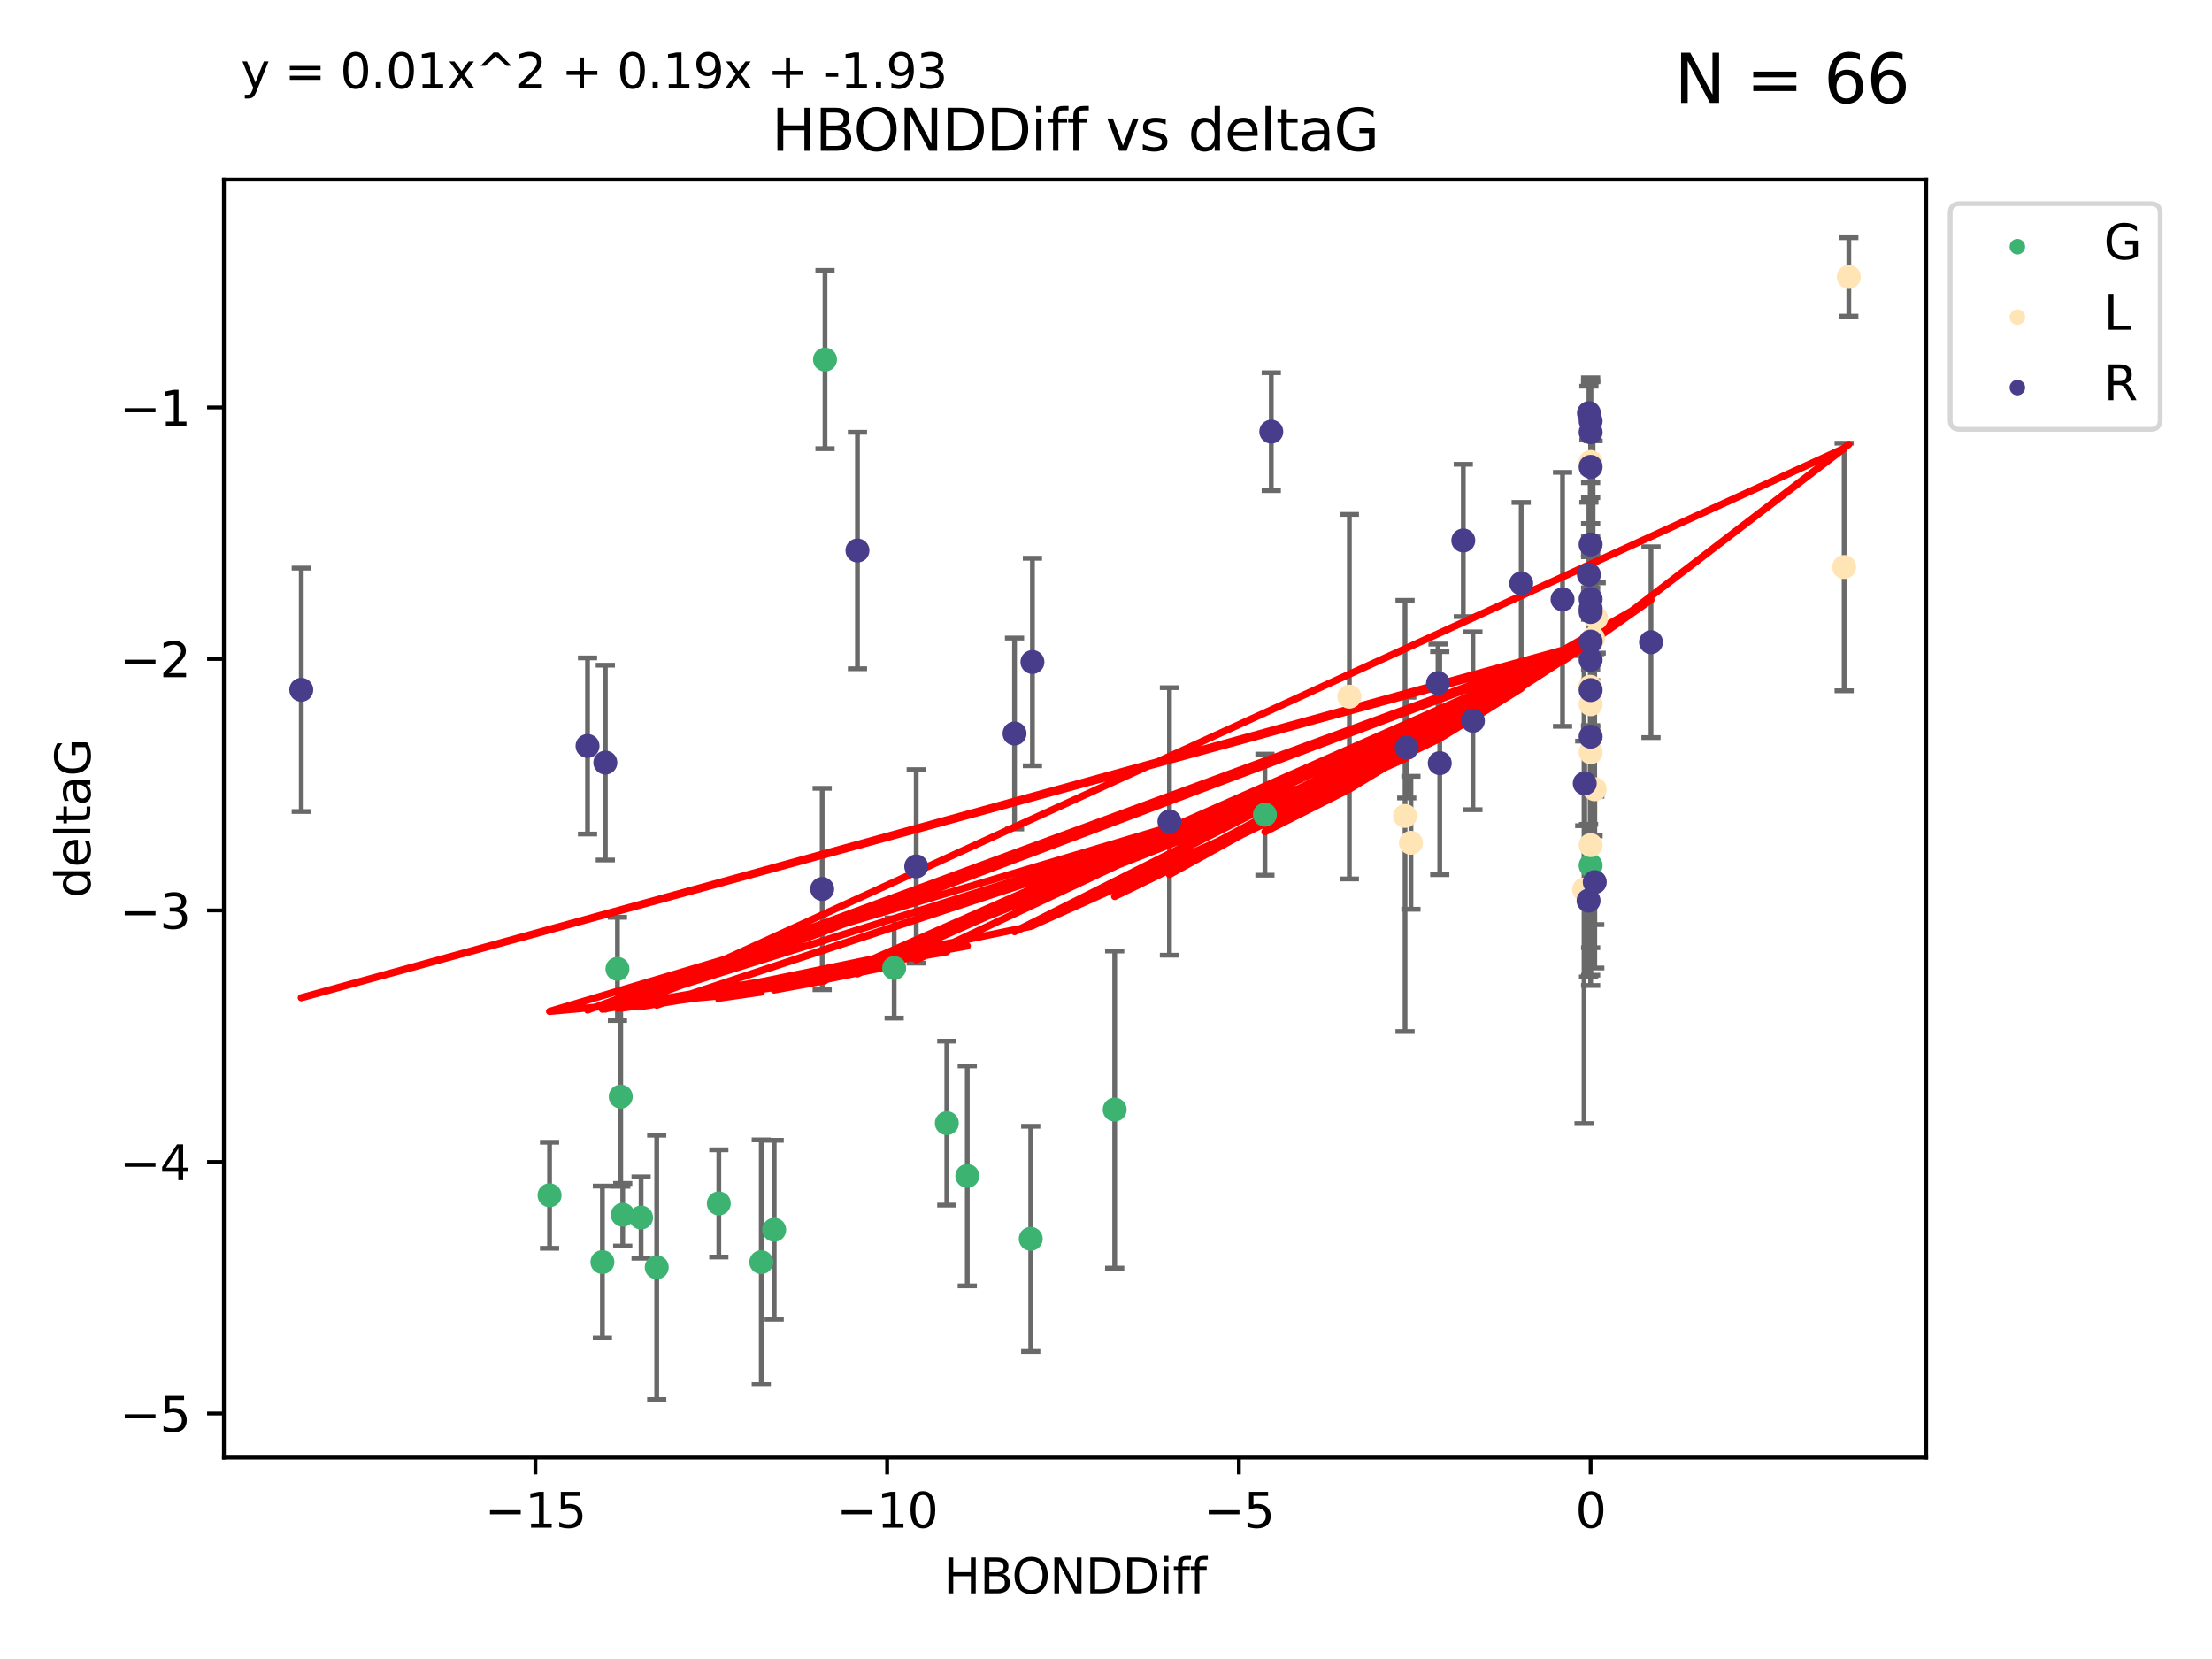 <?xml version="1.0" encoding="utf-8" standalone="no"?>
<!DOCTYPE svg PUBLIC "-//W3C//DTD SVG 1.1//EN"
  "http://www.w3.org/Graphics/SVG/1.1/DTD/svg11.dtd">
<svg xmlns:xlink="http://www.w3.org/1999/xlink" width="460.8pt" height="345.6pt" viewBox="0 0 460.8 345.6" xmlns="http://www.w3.org/2000/svg" version="1.1">
 <defs>
  <style type="text/css">*{stroke-linejoin: round; stroke-linecap: butt}</style>
 </defs>
 <g id="figure_1">
  <g id="patch_1">
   <path d="M 0 345.6 
L 460.8 345.6 
L 460.8 0 
L 0 0 
z
" style="fill: #ffffff"/>
  </g>
  <g id="axes_1">
   <g id="patch_2">
    <path d="M 46.64 303.64 
L 401.26 303.64 
L 401.26 37.411 
L 46.64 37.411 
z
" style="fill: #ffffff"/>
   </g>
   <g id="PathCollection_1">
    <defs>
     <path id="m1fc60391b9" d="M 0 1.118 
C 0.297 1.118 0.581 1 0.791 0.791 
C 1 0.581 1.118 0.297 1.118 0 
C 1.118 -0.297 1 -0.581 0.791 -0.791 
C 0.581 -1 0.297 -1.118 0 -1.118 
C -0.297 -1.118 -0.581 -1 -0.791 -0.791 
C -1 -0.581 -1.118 -0.297 -1.118 0 
C -1.118 0.297 -1 0.581 -0.791 0.791 
C -0.581 1 -0.297 1.118 0 1.118 
z
" style="stroke: #3cb371"/>
    </defs>
    <g clip-path="url(#p9a0a4503ea)">
     <use xlink:href="#m1fc60391b9" x="149.742" y="250.694" style="fill: #3cb371; stroke: #3cb371"/>
     <use xlink:href="#m1fc60391b9" x="158.588" y="262.93" style="fill: #3cb371; stroke: #3cb371"/>
     <use xlink:href="#m1fc60391b9" x="114.482" y="248.997" style="fill: #3cb371; stroke: #3cb371"/>
     <use xlink:href="#m1fc60391b9" x="136.806" y="264.006" style="fill: #3cb371; stroke: #3cb371"/>
     <use xlink:href="#m1fc60391b9" x="214.72" y="258.074" style="fill: #3cb371; stroke: #3cb371"/>
     <use xlink:href="#m1fc60391b9" x="133.548" y="253.637" style="fill: #3cb371; stroke: #3cb371"/>
     <use xlink:href="#m1fc60391b9" x="186.272" y="201.658" style="fill: #3cb371; stroke: #3cb371"/>
     <use xlink:href="#m1fc60391b9" x="161.279" y="256.189" style="fill: #3cb371; stroke: #3cb371"/>
     <use xlink:href="#m1fc60391b9" x="171.865" y="74.901" style="fill: #3cb371; stroke: #3cb371"/>
     <use xlink:href="#m1fc60391b9" x="129.724" y="253.055" style="fill: #3cb371; stroke: #3cb371"/>
     <use xlink:href="#m1fc60391b9" x="201.503" y="244.969" style="fill: #3cb371; stroke: #3cb371"/>
     <use xlink:href="#m1fc60391b9" x="125.491" y="262.915" style="fill: #3cb371; stroke: #3cb371"/>
     <use xlink:href="#m1fc60391b9" x="197.238" y="233.968" style="fill: #3cb371; stroke: #3cb371"/>
     <use xlink:href="#m1fc60391b9" x="128.625" y="201.836" style="fill: #3cb371; stroke: #3cb371"/>
     <use xlink:href="#m1fc60391b9" x="129.31" y="228.439" style="fill: #3cb371; stroke: #3cb371"/>
     <use xlink:href="#m1fc60391b9" x="263.509" y="169.713" style="fill: #3cb371; stroke: #3cb371"/>
     <use xlink:href="#m1fc60391b9" x="232.21" y="231.145" style="fill: #3cb371; stroke: #3cb371"/>
     <use xlink:href="#m1fc60391b9" x="331.359" y="180.303" style="fill: #3cb371; stroke: #3cb371"/>
    </g>
   </g>
   <g id="PathCollection_2">
    <defs>
     <path id="m9229df4d14" d="M 0 1.118 
C 0.297 1.118 0.581 1 0.791 0.791 
C 1 0.581 1.118 0.297 1.118 0 
C 1.118 -0.297 1 -0.581 0.791 -0.791 
C 0.581 -1 0.297 -1.118 0 -1.118 
C -0.297 -1.118 -0.581 -1 -0.791 -0.791 
C -1 -0.581 -1.118 -0.297 -1.118 0 
C -1.118 0.297 -1 0.581 -0.791 0.791 
C -0.581 1 -0.297 1.118 0 1.118 
z
" style="stroke: #ffe4b5"/>
    </defs>
    <g clip-path="url(#p9a0a4503ea)">
     <use xlink:href="#m9229df4d14" x="293.926" y="175.57" style="fill: #ffe4b5; stroke: #ffe4b5"/>
     <use xlink:href="#m9229df4d14" x="292.699" y="169.975" style="fill: #ffe4b5; stroke: #ffe4b5"/>
     <use xlink:href="#m9229df4d14" x="384.171" y="118.114" style="fill: #ffe4b5; stroke: #ffe4b5"/>
     <use xlink:href="#m9229df4d14" x="331.268" y="143.071" style="fill: #ffe4b5; stroke: #ffe4b5"/>
     <use xlink:href="#m9229df4d14" x="331.359" y="96.238" style="fill: #ffe4b5; stroke: #ffe4b5"/>
     <use xlink:href="#m9229df4d14" x="281.095" y="145.132" style="fill: #ffe4b5; stroke: #ffe4b5"/>
     <use xlink:href="#m9229df4d14" x="331.359" y="176.053" style="fill: #ffe4b5; stroke: #ffe4b5"/>
     <use xlink:href="#m9229df4d14" x="329.989" y="185.314" style="fill: #ffe4b5; stroke: #ffe4b5"/>
     <use xlink:href="#m9229df4d14" x="332.52" y="128.736" style="fill: #ffe4b5; stroke: #ffe4b5"/>
     <use xlink:href="#m9229df4d14" x="331.866" y="132.989" style="fill: #ffe4b5; stroke: #ffe4b5"/>
     <use xlink:href="#m9229df4d14" x="332.208" y="164.417" style="fill: #ffe4b5; stroke: #ffe4b5"/>
     <use xlink:href="#m9229df4d14" x="385.141" y="57.685" style="fill: #ffe4b5; stroke: #ffe4b5"/>
     <use xlink:href="#m9229df4d14" x="331.359" y="156.709" style="fill: #ffe4b5; stroke: #ffe4b5"/>
     <use xlink:href="#m9229df4d14" x="331.359" y="146.704" style="fill: #ffe4b5; stroke: #ffe4b5"/>
    </g>
   </g>
   <g id="PathCollection_3">
    <defs>
     <path id="mf841ac9038" d="M 0 1.118 
C 0.297 1.118 0.581 1 0.791 0.791 
C 1 0.581 1.118 0.297 1.118 0 
C 1.118 -0.297 1 -0.581 0.791 -0.791 
C 0.581 -1 0.297 -1.118 0 -1.118 
C -0.297 -1.118 -0.581 -1 -0.791 -0.791 
C -1 -0.581 -1.118 -0.297 -1.118 0 
C -1.118 0.297 -1 0.581 -0.791 0.791 
C -0.581 1 -0.297 1.118 0 1.118 
z
" style="stroke: #483d8b"/>
    </defs>
    <g clip-path="url(#p9a0a4503ea)">
     <use xlink:href="#mf841ac9038" x="62.759" y="143.699" style="fill: #483d8b; stroke: #483d8b"/>
     <use xlink:href="#mf841ac9038" x="331.359" y="127.483" style="fill: #483d8b; stroke: #483d8b"/>
     <use xlink:href="#mf841ac9038" x="299.93" y="158.979" style="fill: #483d8b; stroke: #483d8b"/>
     <use xlink:href="#mf841ac9038" x="171.276" y="185.193" style="fill: #483d8b; stroke: #483d8b"/>
     <use xlink:href="#mf841ac9038" x="331.359" y="133.656" style="fill: #483d8b; stroke: #483d8b"/>
     <use xlink:href="#mf841ac9038" x="331.002" y="86.058" style="fill: #483d8b; stroke: #483d8b"/>
     <use xlink:href="#mf841ac9038" x="330.13" y="163.201" style="fill: #483d8b; stroke: #483d8b"/>
     <use xlink:href="#mf841ac9038" x="331.359" y="153.462" style="fill: #483d8b; stroke: #483d8b"/>
     <use xlink:href="#mf841ac9038" x="178.623" y="114.683" style="fill: #483d8b; stroke: #483d8b"/>
     <use xlink:href="#mf841ac9038" x="325.507" y="124.86" style="fill: #483d8b; stroke: #483d8b"/>
     <use xlink:href="#mf841ac9038" x="331" y="119.716" style="fill: #483d8b; stroke: #483d8b"/>
     <use xlink:href="#mf841ac9038" x="190.866" y="180.487" style="fill: #483d8b; stroke: #483d8b"/>
     <use xlink:href="#mf841ac9038" x="331.359" y="90.044" style="fill: #483d8b; stroke: #483d8b"/>
     <use xlink:href="#mf841ac9038" x="215.073" y="137.913" style="fill: #483d8b; stroke: #483d8b"/>
     <use xlink:href="#mf841ac9038" x="331.359" y="137.465" style="fill: #483d8b; stroke: #483d8b"/>
     <use xlink:href="#mf841ac9038" x="304.833" y="112.59" style="fill: #483d8b; stroke: #483d8b"/>
     <use xlink:href="#mf841ac9038" x="332.221" y="183.764" style="fill: #483d8b; stroke: #483d8b"/>
     <use xlink:href="#mf841ac9038" x="211.344" y="152.804" style="fill: #483d8b; stroke: #483d8b"/>
     <use xlink:href="#mf841ac9038" x="293.049" y="155.744" style="fill: #483d8b; stroke: #483d8b"/>
     <use xlink:href="#mf841ac9038" x="126.102" y="158.866" style="fill: #483d8b; stroke: #483d8b"/>
     <use xlink:href="#mf841ac9038" x="331.359" y="97.249" style="fill: #483d8b; stroke: #483d8b"/>
     <use xlink:href="#mf841ac9038" x="343.932" y="133.784" style="fill: #483d8b; stroke: #483d8b"/>
     <use xlink:href="#mf841ac9038" x="243.617" y="171.123" style="fill: #483d8b; stroke: #483d8b"/>
     <use xlink:href="#mf841ac9038" x="331.359" y="124.794" style="fill: #483d8b; stroke: #483d8b"/>
     <use xlink:href="#mf841ac9038" x="122.39" y="155.401" style="fill: #483d8b; stroke: #483d8b"/>
     <use xlink:href="#mf841ac9038" x="331.359" y="87.707" style="fill: #483d8b; stroke: #483d8b"/>
     <use xlink:href="#mf841ac9038" x="299.568" y="142.319" style="fill: #483d8b; stroke: #483d8b"/>
     <use xlink:href="#mf841ac9038" x="316.895" y="121.532" style="fill: #483d8b; stroke: #483d8b"/>
     <use xlink:href="#mf841ac9038" x="306.835" y="150.149" style="fill: #483d8b; stroke: #483d8b"/>
     <use xlink:href="#mf841ac9038" x="331.359" y="143.755" style="fill: #483d8b; stroke: #483d8b"/>
     <use xlink:href="#mf841ac9038" x="264.832" y="89.923" style="fill: #483d8b; stroke: #483d8b"/>
     <use xlink:href="#mf841ac9038" x="331.359" y="113.422" style="fill: #483d8b; stroke: #483d8b"/>
     <use xlink:href="#mf841ac9038" x="330.927" y="187.62" style="fill: #483d8b; stroke: #483d8b"/>
     <use xlink:href="#mf841ac9038" x="331.359" y="126.741" style="fill: #483d8b; stroke: #483d8b"/>
    </g>
   </g>
   <g id="matplotlib.axis_1">
    <g id="xtick_1">
     <g id="line2d_1">
      <defs>
       <path id="m5a0f04b82c" d="M 0 0 
L 0 3.5 
" style="stroke: #000000; stroke-width: 0.8"/>
      </defs>
      <g>
       <use xlink:href="#m5a0f04b82c" x="111.532" y="303.64" style="stroke: #000000; stroke-width: 0.8"/>
      </g>
     </g>
     <g id="text_1">
      <!-- −15 -->
      <g transform="translate(100.979 318.238)scale(0.1 -0.1)">
       <defs>
        <path id="DejaVuSans-2212" d="M 678 2272 
L 4684 2272 
L 4684 1741 
L 678 1741 
L 678 2272 
z
" transform="scale(0.016)"/>
        <path id="DejaVuSans-31" d="M 794 531 
L 1825 531 
L 1825 4091 
L 703 3866 
L 703 4441 
L 1819 4666 
L 2450 4666 
L 2450 531 
L 3481 531 
L 3481 0 
L 794 0 
L 794 531 
z
" transform="scale(0.016)"/>
        <path id="DejaVuSans-35" d="M 691 4666 
L 3169 4666 
L 3169 4134 
L 1269 4134 
L 1269 2991 
Q 1406 3038 1543 3061 
Q 1681 3084 1819 3084 
Q 2600 3084 3056 2656 
Q 3513 2228 3513 1497 
Q 3513 744 3044 326 
Q 2575 -91 1722 -91 
Q 1428 -91 1123 -41 
Q 819 9 494 109 
L 494 744 
Q 775 591 1075 516 
Q 1375 441 1709 441 
Q 2250 441 2565 725 
Q 2881 1009 2881 1497 
Q 2881 1984 2565 2268 
Q 2250 2553 1709 2553 
Q 1456 2553 1204 2497 
Q 953 2441 691 2322 
L 691 4666 
z
" transform="scale(0.016)"/>
       </defs>
       <use xlink:href="#DejaVuSans-2212"/>
       <use xlink:href="#DejaVuSans-31" x="83.789"/>
       <use xlink:href="#DejaVuSans-35" x="147.412"/>
      </g>
     </g>
    </g>
    <g id="xtick_2">
     <g id="line2d_2">
      <g>
       <use xlink:href="#m5a0f04b82c" x="184.807" y="303.64" style="stroke: #000000; stroke-width: 0.8"/>
      </g>
     </g>
     <g id="text_2">
      <!-- −10 -->
      <g transform="translate(174.255 318.238)scale(0.1 -0.1)">
       <defs>
        <path id="DejaVuSans-30" d="M 2034 4250 
Q 1547 4250 1301 3770 
Q 1056 3291 1056 2328 
Q 1056 1369 1301 889 
Q 1547 409 2034 409 
Q 2525 409 2770 889 
Q 3016 1369 3016 2328 
Q 3016 3291 2770 3770 
Q 2525 4250 2034 4250 
z
M 2034 4750 
Q 2819 4750 3233 4129 
Q 3647 3509 3647 2328 
Q 3647 1150 3233 529 
Q 2819 -91 2034 -91 
Q 1250 -91 836 529 
Q 422 1150 422 2328 
Q 422 3509 836 4129 
Q 1250 4750 2034 4750 
z
" transform="scale(0.016)"/>
       </defs>
       <use xlink:href="#DejaVuSans-2212"/>
       <use xlink:href="#DejaVuSans-31" x="83.789"/>
       <use xlink:href="#DejaVuSans-30" x="147.412"/>
      </g>
     </g>
    </g>
    <g id="xtick_3">
     <g id="line2d_3">
      <g>
       <use xlink:href="#m5a0f04b82c" x="258.083" y="303.64" style="stroke: #000000; stroke-width: 0.8"/>
      </g>
     </g>
     <g id="text_3">
      <!-- −5 -->
      <g transform="translate(250.712 318.238)scale(0.1 -0.1)">
       <use xlink:href="#DejaVuSans-2212"/>
       <use xlink:href="#DejaVuSans-35" x="83.789"/>
      </g>
     </g>
    </g>
    <g id="xtick_4">
     <g id="line2d_4">
      <g>
       <use xlink:href="#m5a0f04b82c" x="331.359" y="303.64" style="stroke: #000000; stroke-width: 0.8"/>
      </g>
     </g>
     <g id="text_4">
      <!-- 0 -->
      <g transform="translate(328.178 318.238)scale(0.1 -0.1)">
       <use xlink:href="#DejaVuSans-30"/>
      </g>
     </g>
    </g>
    <g id="text_5">
     <!-- HBONDDiff -->
     <g transform="translate(196.561 331.917)scale(0.1 -0.1)">
      <defs>
       <path id="DejaVuSans-48" d="M 628 4666 
L 1259 4666 
L 1259 2753 
L 3553 2753 
L 3553 4666 
L 4184 4666 
L 4184 0 
L 3553 0 
L 3553 2222 
L 1259 2222 
L 1259 0 
L 628 0 
L 628 4666 
z
" transform="scale(0.016)"/>
       <path id="DejaVuSans-42" d="M 1259 2228 
L 1259 519 
L 2272 519 
Q 2781 519 3026 730 
Q 3272 941 3272 1375 
Q 3272 1813 3026 2020 
Q 2781 2228 2272 2228 
L 1259 2228 
z
M 1259 4147 
L 1259 2741 
L 2194 2741 
Q 2656 2741 2882 2914 
Q 3109 3088 3109 3444 
Q 3109 3797 2882 3972 
Q 2656 4147 2194 4147 
L 1259 4147 
z
M 628 4666 
L 2241 4666 
Q 2963 4666 3353 4366 
Q 3744 4066 3744 3513 
Q 3744 3084 3544 2831 
Q 3344 2578 2956 2516 
Q 3422 2416 3680 2098 
Q 3938 1781 3938 1306 
Q 3938 681 3513 340 
Q 3088 0 2303 0 
L 628 0 
L 628 4666 
z
" transform="scale(0.016)"/>
       <path id="DejaVuSans-4f" d="M 2522 4238 
Q 1834 4238 1429 3725 
Q 1025 3213 1025 2328 
Q 1025 1447 1429 934 
Q 1834 422 2522 422 
Q 3209 422 3611 934 
Q 4013 1447 4013 2328 
Q 4013 3213 3611 3725 
Q 3209 4238 2522 4238 
z
M 2522 4750 
Q 3503 4750 4090 4092 
Q 4678 3434 4678 2328 
Q 4678 1225 4090 567 
Q 3503 -91 2522 -91 
Q 1538 -91 948 565 
Q 359 1222 359 2328 
Q 359 3434 948 4092 
Q 1538 4750 2522 4750 
z
" transform="scale(0.016)"/>
       <path id="DejaVuSans-4e" d="M 628 4666 
L 1478 4666 
L 3547 763 
L 3547 4666 
L 4159 4666 
L 4159 0 
L 3309 0 
L 1241 3903 
L 1241 0 
L 628 0 
L 628 4666 
z
" transform="scale(0.016)"/>
       <path id="DejaVuSans-44" d="M 1259 4147 
L 1259 519 
L 2022 519 
Q 2988 519 3436 956 
Q 3884 1394 3884 2338 
Q 3884 3275 3436 3711 
Q 2988 4147 2022 4147 
L 1259 4147 
z
M 628 4666 
L 1925 4666 
Q 3281 4666 3915 4102 
Q 4550 3538 4550 2338 
Q 4550 1131 3912 565 
Q 3275 0 1925 0 
L 628 0 
L 628 4666 
z
" transform="scale(0.016)"/>
       <path id="DejaVuSans-69" d="M 603 3500 
L 1178 3500 
L 1178 0 
L 603 0 
L 603 3500 
z
M 603 4863 
L 1178 4863 
L 1178 4134 
L 603 4134 
L 603 4863 
z
" transform="scale(0.016)"/>
       <path id="DejaVuSans-66" d="M 2375 4863 
L 2375 4384 
L 1825 4384 
Q 1516 4384 1395 4259 
Q 1275 4134 1275 3809 
L 1275 3500 
L 2222 3500 
L 2222 3053 
L 1275 3053 
L 1275 0 
L 697 0 
L 697 3053 
L 147 3053 
L 147 3500 
L 697 3500 
L 697 3744 
Q 697 4328 969 4595 
Q 1241 4863 1831 4863 
L 2375 4863 
z
" transform="scale(0.016)"/>
      </defs>
      <use xlink:href="#DejaVuSans-48"/>
      <use xlink:href="#DejaVuSans-42" x="75.195"/>
      <use xlink:href="#DejaVuSans-4f" x="142.049"/>
      <use xlink:href="#DejaVuSans-4e" x="220.76"/>
      <use xlink:href="#DejaVuSans-44" x="295.564"/>
      <use xlink:href="#DejaVuSans-44" x="372.566"/>
      <use xlink:href="#DejaVuSans-69" x="449.568"/>
      <use xlink:href="#DejaVuSans-66" x="477.352"/>
      <use xlink:href="#DejaVuSans-66" x="512.557"/>
     </g>
    </g>
   </g>
   <g id="matplotlib.axis_2">
    <g id="ytick_1">
     <g id="line2d_5">
      <defs>
       <path id="m7962cb6256" d="M 0 0 
L -3.5 0 
" style="stroke: #000000; stroke-width: 0.8"/>
      </defs>
      <g>
       <use xlink:href="#m7962cb6256" x="46.64" y="294.452" style="stroke: #000000; stroke-width: 0.8"/>
      </g>
     </g>
     <g id="text_6">
      <!-- −5 -->
      <g transform="translate(24.898 298.251)scale(0.1 -0.1)">
       <use xlink:href="#DejaVuSans-2212"/>
       <use xlink:href="#DejaVuSans-35" x="83.789"/>
      </g>
     </g>
    </g>
    <g id="ytick_2">
     <g id="line2d_6">
      <g>
       <use xlink:href="#m7962cb6256" x="46.64" y="242.057" style="stroke: #000000; stroke-width: 0.8"/>
      </g>
     </g>
     <g id="text_7">
      <!-- −4 -->
      <g transform="translate(24.898 245.857)scale(0.1 -0.1)">
       <defs>
        <path id="DejaVuSans-34" d="M 2419 4116 
L 825 1625 
L 2419 1625 
L 2419 4116 
z
M 2253 4666 
L 3047 4666 
L 3047 1625 
L 3713 1625 
L 3713 1100 
L 3047 1100 
L 3047 0 
L 2419 0 
L 2419 1100 
L 313 1100 
L 313 1709 
L 2253 4666 
z
" transform="scale(0.016)"/>
       </defs>
       <use xlink:href="#DejaVuSans-2212"/>
       <use xlink:href="#DejaVuSans-34" x="83.789"/>
      </g>
     </g>
    </g>
    <g id="ytick_3">
     <g id="line2d_7">
      <g>
       <use xlink:href="#m7962cb6256" x="46.64" y="189.663" style="stroke: #000000; stroke-width: 0.8"/>
      </g>
     </g>
     <g id="text_8">
      <!-- −3 -->
      <g transform="translate(24.898 193.462)scale(0.1 -0.1)">
       <defs>
        <path id="DejaVuSans-33" d="M 2597 2516 
Q 3050 2419 3304 2112 
Q 3559 1806 3559 1356 
Q 3559 666 3084 287 
Q 2609 -91 1734 -91 
Q 1441 -91 1130 -33 
Q 819 25 488 141 
L 488 750 
Q 750 597 1062 519 
Q 1375 441 1716 441 
Q 2309 441 2620 675 
Q 2931 909 2931 1356 
Q 2931 1769 2642 2001 
Q 2353 2234 1838 2234 
L 1294 2234 
L 1294 2753 
L 1863 2753 
Q 2328 2753 2575 2939 
Q 2822 3125 2822 3475 
Q 2822 3834 2567 4026 
Q 2313 4219 1838 4219 
Q 1578 4219 1281 4162 
Q 984 4106 628 3988 
L 628 4550 
Q 988 4650 1302 4700 
Q 1616 4750 1894 4750 
Q 2613 4750 3031 4423 
Q 3450 4097 3450 3541 
Q 3450 3153 3228 2886 
Q 3006 2619 2597 2516 
z
" transform="scale(0.016)"/>
       </defs>
       <use xlink:href="#DejaVuSans-2212"/>
       <use xlink:href="#DejaVuSans-33" x="83.789"/>
      </g>
     </g>
    </g>
    <g id="ytick_4">
     <g id="line2d_8">
      <g>
       <use xlink:href="#m7962cb6256" x="46.64" y="137.269" style="stroke: #000000; stroke-width: 0.8"/>
      </g>
     </g>
     <g id="text_9">
      <!-- −2 -->
      <g transform="translate(24.898 141.068)scale(0.1 -0.1)">
       <defs>
        <path id="DejaVuSans-32" d="M 1228 531 
L 3431 531 
L 3431 0 
L 469 0 
L 469 531 
Q 828 903 1448 1529 
Q 2069 2156 2228 2338 
Q 2531 2678 2651 2914 
Q 2772 3150 2772 3378 
Q 2772 3750 2511 3984 
Q 2250 4219 1831 4219 
Q 1534 4219 1204 4116 
Q 875 4013 500 3803 
L 500 4441 
Q 881 4594 1212 4672 
Q 1544 4750 1819 4750 
Q 2544 4750 2975 4387 
Q 3406 4025 3406 3419 
Q 3406 3131 3298 2873 
Q 3191 2616 2906 2266 
Q 2828 2175 2409 1742 
Q 1991 1309 1228 531 
z
" transform="scale(0.016)"/>
       </defs>
       <use xlink:href="#DejaVuSans-2212"/>
       <use xlink:href="#DejaVuSans-32" x="83.789"/>
      </g>
     </g>
    </g>
    <g id="ytick_5">
     <g id="line2d_9">
      <g>
       <use xlink:href="#m7962cb6256" x="46.64" y="84.875" style="stroke: #000000; stroke-width: 0.8"/>
      </g>
     </g>
     <g id="text_10">
      <!-- −1 -->
      <g transform="translate(24.898 88.674)scale(0.1 -0.1)">
       <use xlink:href="#DejaVuSans-2212"/>
       <use xlink:href="#DejaVuSans-31" x="83.789"/>
      </g>
     </g>
    </g>
    <g id="text_11">
     <!-- deltaG -->
     <g transform="translate(18.818 187.064)rotate(-90)scale(0.1 -0.1)">
      <defs>
       <path id="DejaVuSans-64" d="M 2906 2969 
L 2906 4863 
L 3481 4863 
L 3481 0 
L 2906 0 
L 2906 525 
Q 2725 213 2448 61 
Q 2172 -91 1784 -91 
Q 1150 -91 751 415 
Q 353 922 353 1747 
Q 353 2572 751 3078 
Q 1150 3584 1784 3584 
Q 2172 3584 2448 3432 
Q 2725 3281 2906 2969 
z
M 947 1747 
Q 947 1113 1208 752 
Q 1469 391 1925 391 
Q 2381 391 2643 752 
Q 2906 1113 2906 1747 
Q 2906 2381 2643 2742 
Q 2381 3103 1925 3103 
Q 1469 3103 1208 2742 
Q 947 2381 947 1747 
z
" transform="scale(0.016)"/>
       <path id="DejaVuSans-65" d="M 3597 1894 
L 3597 1613 
L 953 1613 
Q 991 1019 1311 708 
Q 1631 397 2203 397 
Q 2534 397 2845 478 
Q 3156 559 3463 722 
L 3463 178 
Q 3153 47 2828 -22 
Q 2503 -91 2169 -91 
Q 1331 -91 842 396 
Q 353 884 353 1716 
Q 353 2575 817 3079 
Q 1281 3584 2069 3584 
Q 2775 3584 3186 3129 
Q 3597 2675 3597 1894 
z
M 3022 2063 
Q 3016 2534 2758 2815 
Q 2500 3097 2075 3097 
Q 1594 3097 1305 2825 
Q 1016 2553 972 2059 
L 3022 2063 
z
" transform="scale(0.016)"/>
       <path id="DejaVuSans-6c" d="M 603 4863 
L 1178 4863 
L 1178 0 
L 603 0 
L 603 4863 
z
" transform="scale(0.016)"/>
       <path id="DejaVuSans-74" d="M 1172 4494 
L 1172 3500 
L 2356 3500 
L 2356 3053 
L 1172 3053 
L 1172 1153 
Q 1172 725 1289 603 
Q 1406 481 1766 481 
L 2356 481 
L 2356 0 
L 1766 0 
Q 1100 0 847 248 
Q 594 497 594 1153 
L 594 3053 
L 172 3053 
L 172 3500 
L 594 3500 
L 594 4494 
L 1172 4494 
z
" transform="scale(0.016)"/>
       <path id="DejaVuSans-61" d="M 2194 1759 
Q 1497 1759 1228 1600 
Q 959 1441 959 1056 
Q 959 750 1161 570 
Q 1363 391 1709 391 
Q 2188 391 2477 730 
Q 2766 1069 2766 1631 
L 2766 1759 
L 2194 1759 
z
M 3341 1997 
L 3341 0 
L 2766 0 
L 2766 531 
Q 2569 213 2275 61 
Q 1981 -91 1556 -91 
Q 1019 -91 701 211 
Q 384 513 384 1019 
Q 384 1609 779 1909 
Q 1175 2209 1959 2209 
L 2766 2209 
L 2766 2266 
Q 2766 2663 2505 2880 
Q 2244 3097 1772 3097 
Q 1472 3097 1187 3025 
Q 903 2953 641 2809 
L 641 3341 
Q 956 3463 1253 3523 
Q 1550 3584 1831 3584 
Q 2591 3584 2966 3190 
Q 3341 2797 3341 1997 
z
" transform="scale(0.016)"/>
       <path id="DejaVuSans-47" d="M 3809 666 
L 3809 1919 
L 2778 1919 
L 2778 2438 
L 4434 2438 
L 4434 434 
Q 4069 175 3628 42 
Q 3188 -91 2688 -91 
Q 1594 -91 976 548 
Q 359 1188 359 2328 
Q 359 3472 976 4111 
Q 1594 4750 2688 4750 
Q 3144 4750 3555 4637 
Q 3966 4525 4313 4306 
L 4313 3634 
Q 3963 3931 3569 4081 
Q 3175 4231 2741 4231 
Q 1884 4231 1454 3753 
Q 1025 3275 1025 2328 
Q 1025 1384 1454 906 
Q 1884 428 2741 428 
Q 3075 428 3337 486 
Q 3600 544 3809 666 
z
" transform="scale(0.016)"/>
      </defs>
      <use xlink:href="#DejaVuSans-64"/>
      <use xlink:href="#DejaVuSans-65" x="63.477"/>
      <use xlink:href="#DejaVuSans-6c" x="125"/>
      <use xlink:href="#DejaVuSans-74" x="152.783"/>
      <use xlink:href="#DejaVuSans-61" x="191.992"/>
      <use xlink:href="#DejaVuSans-47" x="253.271"/>
     </g>
    </g>
   </g>
   <g id="LineCollection_1">
    <path d="M 149.742 261.865 
L 149.742 239.523 
" clip-path="url(#p9a0a4503ea)" style="fill: none; stroke: #696969"/>
    <path d="M 158.588 288.405 
L 158.588 237.455 
" clip-path="url(#p9a0a4503ea)" style="fill: none; stroke: #696969"/>
    <path d="M 114.482 260.044 
L 114.482 237.949 
" clip-path="url(#p9a0a4503ea)" style="fill: none; stroke: #696969"/>
    <path d="M 136.806 291.539 
L 136.806 236.473 
" clip-path="url(#p9a0a4503ea)" style="fill: none; stroke: #696969"/>
    <path d="M 214.72 281.527 
L 214.72 234.621 
" clip-path="url(#p9a0a4503ea)" style="fill: none; stroke: #696969"/>
    <path d="M 133.548 262.109 
L 133.548 245.165 
" clip-path="url(#p9a0a4503ea)" style="fill: none; stroke: #696969"/>
    <path d="M 186.272 212.091 
L 186.272 191.226 
" clip-path="url(#p9a0a4503ea)" style="fill: none; stroke: #696969"/>
    <path d="M 161.279 274.839 
L 161.279 237.54 
" clip-path="url(#p9a0a4503ea)" style="fill: none; stroke: #696969"/>
    <path d="M 171.865 93.475 
L 171.865 56.326 
" clip-path="url(#p9a0a4503ea)" style="fill: none; stroke: #696969"/>
    <path d="M 129.724 259.579 
L 129.724 246.532 
" clip-path="url(#p9a0a4503ea)" style="fill: none; stroke: #696969"/>
    <path d="M 201.503 267.888 
L 201.503 222.051 
" clip-path="url(#p9a0a4503ea)" style="fill: none; stroke: #696969"/>
    <path d="M 125.491 278.743 
L 125.491 247.087 
" clip-path="url(#p9a0a4503ea)" style="fill: none; stroke: #696969"/>
    <path d="M 197.238 251.046 
L 197.238 216.89 
" clip-path="url(#p9a0a4503ea)" style="fill: none; stroke: #696969"/>
    <path d="M 128.625 212.583 
L 128.625 191.089 
" clip-path="url(#p9a0a4503ea)" style="fill: none; stroke: #696969"/>
    <path d="M 129.31 247.124 
L 129.31 209.753 
" clip-path="url(#p9a0a4503ea)" style="fill: none; stroke: #696969"/>
    <path d="M 263.509 182.324 
L 263.509 157.102 
" clip-path="url(#p9a0a4503ea)" style="fill: none; stroke: #696969"/>
    <path d="M 232.21 264.181 
L 232.21 198.11 
" clip-path="url(#p9a0a4503ea)" style="fill: none; stroke: #696969"/>
    <path d="M 331.359 203.148 
L 331.359 157.457 
" clip-path="url(#p9a0a4503ea)" style="fill: none; stroke: #696969"/>
   </g>
   <g id="line2d_10">
    <defs>
     <path id="m25e3af6781" d="M 2 0 
L -2 -0 
" style="stroke: #696969"/>
    </defs>
    <g clip-path="url(#p9a0a4503ea)">
     <use xlink:href="#m25e3af6781" x="149.742" y="261.865" style="fill: #696969; stroke: #696969"/>
     <use xlink:href="#m25e3af6781" x="158.588" y="288.405" style="fill: #696969; stroke: #696969"/>
     <use xlink:href="#m25e3af6781" x="114.482" y="260.044" style="fill: #696969; stroke: #696969"/>
     <use xlink:href="#m25e3af6781" x="136.806" y="291.539" style="fill: #696969; stroke: #696969"/>
     <use xlink:href="#m25e3af6781" x="214.72" y="281.527" style="fill: #696969; stroke: #696969"/>
     <use xlink:href="#m25e3af6781" x="133.548" y="262.109" style="fill: #696969; stroke: #696969"/>
     <use xlink:href="#m25e3af6781" x="186.272" y="212.091" style="fill: #696969; stroke: #696969"/>
     <use xlink:href="#m25e3af6781" x="161.279" y="274.839" style="fill: #696969; stroke: #696969"/>
     <use xlink:href="#m25e3af6781" x="171.865" y="93.475" style="fill: #696969; stroke: #696969"/>
     <use xlink:href="#m25e3af6781" x="129.724" y="259.579" style="fill: #696969; stroke: #696969"/>
     <use xlink:href="#m25e3af6781" x="201.503" y="267.888" style="fill: #696969; stroke: #696969"/>
     <use xlink:href="#m25e3af6781" x="125.491" y="278.743" style="fill: #696969; stroke: #696969"/>
     <use xlink:href="#m25e3af6781" x="197.238" y="251.046" style="fill: #696969; stroke: #696969"/>
     <use xlink:href="#m25e3af6781" x="128.625" y="212.583" style="fill: #696969; stroke: #696969"/>
     <use xlink:href="#m25e3af6781" x="129.31" y="247.124" style="fill: #696969; stroke: #696969"/>
     <use xlink:href="#m25e3af6781" x="263.509" y="182.324" style="fill: #696969; stroke: #696969"/>
     <use xlink:href="#m25e3af6781" x="232.21" y="264.181" style="fill: #696969; stroke: #696969"/>
     <use xlink:href="#m25e3af6781" x="331.359" y="203.148" style="fill: #696969; stroke: #696969"/>
    </g>
   </g>
   <g id="line2d_11">
    <g clip-path="url(#p9a0a4503ea)">
     <use xlink:href="#m25e3af6781" x="149.742" y="239.523" style="fill: #696969; stroke: #696969"/>
     <use xlink:href="#m25e3af6781" x="158.588" y="237.455" style="fill: #696969; stroke: #696969"/>
     <use xlink:href="#m25e3af6781" x="114.482" y="237.949" style="fill: #696969; stroke: #696969"/>
     <use xlink:href="#m25e3af6781" x="136.806" y="236.473" style="fill: #696969; stroke: #696969"/>
     <use xlink:href="#m25e3af6781" x="214.72" y="234.621" style="fill: #696969; stroke: #696969"/>
     <use xlink:href="#m25e3af6781" x="133.548" y="245.165" style="fill: #696969; stroke: #696969"/>
     <use xlink:href="#m25e3af6781" x="186.272" y="191.226" style="fill: #696969; stroke: #696969"/>
     <use xlink:href="#m25e3af6781" x="161.279" y="237.54" style="fill: #696969; stroke: #696969"/>
     <use xlink:href="#m25e3af6781" x="171.865" y="56.326" style="fill: #696969; stroke: #696969"/>
     <use xlink:href="#m25e3af6781" x="129.724" y="246.532" style="fill: #696969; stroke: #696969"/>
     <use xlink:href="#m25e3af6781" x="201.503" y="222.051" style="fill: #696969; stroke: #696969"/>
     <use xlink:href="#m25e3af6781" x="125.491" y="247.087" style="fill: #696969; stroke: #696969"/>
     <use xlink:href="#m25e3af6781" x="197.238" y="216.89" style="fill: #696969; stroke: #696969"/>
     <use xlink:href="#m25e3af6781" x="128.625" y="191.089" style="fill: #696969; stroke: #696969"/>
     <use xlink:href="#m25e3af6781" x="129.31" y="209.753" style="fill: #696969; stroke: #696969"/>
     <use xlink:href="#m25e3af6781" x="263.509" y="157.102" style="fill: #696969; stroke: #696969"/>
     <use xlink:href="#m25e3af6781" x="232.21" y="198.11" style="fill: #696969; stroke: #696969"/>
     <use xlink:href="#m25e3af6781" x="331.359" y="157.457" style="fill: #696969; stroke: #696969"/>
    </g>
   </g>
   <g id="LineCollection_2">
    <path d="M 293.926 189.421 
L 293.926 161.719 
" clip-path="url(#p9a0a4503ea)" style="fill: none; stroke: #696969"/>
    <path d="M 292.699 214.886 
L 292.699 125.064 
" clip-path="url(#p9a0a4503ea)" style="fill: none; stroke: #696969"/>
    <path d="M 384.171 143.905 
L 384.171 92.324 
" clip-path="url(#p9a0a4503ea)" style="fill: none; stroke: #696969"/>
    <path d="M 331.268 187.786 
L 331.268 98.355 
" clip-path="url(#p9a0a4503ea)" style="fill: none; stroke: #696969"/>
    <path d="M 331.359 113.054 
L 331.359 79.421 
" clip-path="url(#p9a0a4503ea)" style="fill: none; stroke: #696969"/>
    <path d="M 281.095 183.102 
L 281.095 107.161 
" clip-path="url(#p9a0a4503ea)" style="fill: none; stroke: #696969"/>
    <path d="M 331.359 205.301 
L 331.359 146.805 
" clip-path="url(#p9a0a4503ea)" style="fill: none; stroke: #696969"/>
    <path d="M 329.989 234.06 
L 329.989 136.568 
" clip-path="url(#p9a0a4503ea)" style="fill: none; stroke: #696969"/>
    <path d="M 332.52 136.064 
L 332.52 121.407 
" clip-path="url(#p9a0a4503ea)" style="fill: none; stroke: #696969"/>
    <path d="M 331.866 174.133 
L 331.866 91.846 
" clip-path="url(#p9a0a4503ea)" style="fill: none; stroke: #696969"/>
    <path d="M 332.208 192.614 
L 332.208 136.221 
" clip-path="url(#p9a0a4503ea)" style="fill: none; stroke: #696969"/>
    <path d="M 385.141 65.858 
L 385.141 49.513 
" clip-path="url(#p9a0a4503ea)" style="fill: none; stroke: #696969"/>
    <path d="M 331.359 197.425 
L 331.359 115.993 
" clip-path="url(#p9a0a4503ea)" style="fill: none; stroke: #696969"/>
    <path d="M 331.359 184.348 
L 331.359 109.06 
" clip-path="url(#p9a0a4503ea)" style="fill: none; stroke: #696969"/>
   </g>
   <g id="line2d_12">
    <g clip-path="url(#p9a0a4503ea)">
     <use xlink:href="#m25e3af6781" x="293.926" y="189.421" style="fill: #696969; stroke: #696969"/>
     <use xlink:href="#m25e3af6781" x="292.699" y="214.886" style="fill: #696969; stroke: #696969"/>
     <use xlink:href="#m25e3af6781" x="384.171" y="143.905" style="fill: #696969; stroke: #696969"/>
     <use xlink:href="#m25e3af6781" x="331.268" y="187.786" style="fill: #696969; stroke: #696969"/>
     <use xlink:href="#m25e3af6781" x="331.359" y="113.054" style="fill: #696969; stroke: #696969"/>
     <use xlink:href="#m25e3af6781" x="281.095" y="183.102" style="fill: #696969; stroke: #696969"/>
     <use xlink:href="#m25e3af6781" x="331.359" y="205.301" style="fill: #696969; stroke: #696969"/>
     <use xlink:href="#m25e3af6781" x="329.989" y="234.06" style="fill: #696969; stroke: #696969"/>
     <use xlink:href="#m25e3af6781" x="332.52" y="136.064" style="fill: #696969; stroke: #696969"/>
     <use xlink:href="#m25e3af6781" x="331.866" y="174.133" style="fill: #696969; stroke: #696969"/>
     <use xlink:href="#m25e3af6781" x="332.208" y="192.614" style="fill: #696969; stroke: #696969"/>
     <use xlink:href="#m25e3af6781" x="385.141" y="65.858" style="fill: #696969; stroke: #696969"/>
     <use xlink:href="#m25e3af6781" x="331.359" y="197.425" style="fill: #696969; stroke: #696969"/>
     <use xlink:href="#m25e3af6781" x="331.359" y="184.348" style="fill: #696969; stroke: #696969"/>
    </g>
   </g>
   <g id="line2d_13">
    <g clip-path="url(#p9a0a4503ea)">
     <use xlink:href="#m25e3af6781" x="293.926" y="161.719" style="fill: #696969; stroke: #696969"/>
     <use xlink:href="#m25e3af6781" x="292.699" y="125.064" style="fill: #696969; stroke: #696969"/>
     <use xlink:href="#m25e3af6781" x="384.171" y="92.324" style="fill: #696969; stroke: #696969"/>
     <use xlink:href="#m25e3af6781" x="331.268" y="98.355" style="fill: #696969; stroke: #696969"/>
     <use xlink:href="#m25e3af6781" x="331.359" y="79.421" style="fill: #696969; stroke: #696969"/>
     <use xlink:href="#m25e3af6781" x="281.095" y="107.161" style="fill: #696969; stroke: #696969"/>
     <use xlink:href="#m25e3af6781" x="331.359" y="146.805" style="fill: #696969; stroke: #696969"/>
     <use xlink:href="#m25e3af6781" x="329.989" y="136.568" style="fill: #696969; stroke: #696969"/>
     <use xlink:href="#m25e3af6781" x="332.52" y="121.407" style="fill: #696969; stroke: #696969"/>
     <use xlink:href="#m25e3af6781" x="331.866" y="91.846" style="fill: #696969; stroke: #696969"/>
     <use xlink:href="#m25e3af6781" x="332.208" y="136.221" style="fill: #696969; stroke: #696969"/>
     <use xlink:href="#m25e3af6781" x="385.141" y="49.513" style="fill: #696969; stroke: #696969"/>
     <use xlink:href="#m25e3af6781" x="331.359" y="115.993" style="fill: #696969; stroke: #696969"/>
     <use xlink:href="#m25e3af6781" x="331.359" y="109.06" style="fill: #696969; stroke: #696969"/>
    </g>
   </g>
   <g id="LineCollection_3">
    <path d="M 62.759 169.051 
L 62.759 118.346 
" clip-path="url(#p9a0a4503ea)" style="fill: none; stroke: #696969"/>
    <path d="M 331.359 139.54 
L 331.359 115.425 
" clip-path="url(#p9a0a4503ea)" style="fill: none; stroke: #696969"/>
    <path d="M 299.93 182.207 
L 299.93 135.751 
" clip-path="url(#p9a0a4503ea)" style="fill: none; stroke: #696969"/>
    <path d="M 171.276 206.167 
L 171.276 164.219 
" clip-path="url(#p9a0a4503ea)" style="fill: none; stroke: #696969"/>
    <path d="M 331.359 138.283 
L 331.359 129.029 
" clip-path="url(#p9a0a4503ea)" style="fill: none; stroke: #696969"/>
    <path d="M 331.002 91.664 
L 331.002 80.453 
" clip-path="url(#p9a0a4503ea)" style="fill: none; stroke: #696969"/>
    <path d="M 330.13 172.007 
L 330.13 154.395 
" clip-path="url(#p9a0a4503ea)" style="fill: none; stroke: #696969"/>
    <path d="M 331.359 155.776 
L 331.359 151.149 
" clip-path="url(#p9a0a4503ea)" style="fill: none; stroke: #696969"/>
    <path d="M 178.623 139.317 
L 178.623 90.049 
" clip-path="url(#p9a0a4503ea)" style="fill: none; stroke: #696969"/>
    <path d="M 325.507 151.309 
L 325.507 98.41 
" clip-path="url(#p9a0a4503ea)" style="fill: none; stroke: #696969"/>
    <path d="M 331 134.791 
L 331 104.641 
" clip-path="url(#p9a0a4503ea)" style="fill: none; stroke: #696969"/>
    <path d="M 190.866 200.647 
L 190.866 160.326 
" clip-path="url(#p9a0a4503ea)" style="fill: none; stroke: #696969"/>
    <path d="M 331.359 100.554 
L 331.359 79.535 
" clip-path="url(#p9a0a4503ea)" style="fill: none; stroke: #696969"/>
    <path d="M 215.073 159.531 
L 215.073 116.295 
" clip-path="url(#p9a0a4503ea)" style="fill: none; stroke: #696969"/>
    <path d="M 331.359 151.479 
L 331.359 123.451 
" clip-path="url(#p9a0a4503ea)" style="fill: none; stroke: #696969"/>
    <path d="M 304.833 128.453 
L 304.833 96.726 
" clip-path="url(#p9a0a4503ea)" style="fill: none; stroke: #696969"/>
    <path d="M 332.221 201.654 
L 332.221 165.873 
" clip-path="url(#p9a0a4503ea)" style="fill: none; stroke: #696969"/>
    <path d="M 211.344 172.686 
L 211.344 132.921 
" clip-path="url(#p9a0a4503ea)" style="fill: none; stroke: #696969"/>
    <path d="M 293.049 166.237 
L 293.049 145.25 
" clip-path="url(#p9a0a4503ea)" style="fill: none; stroke: #696969"/>
    <path d="M 126.102 179.151 
L 126.102 138.58 
" clip-path="url(#p9a0a4503ea)" style="fill: none; stroke: #696969"/>
    <path d="M 331.359 103.664 
L 331.359 90.834 
" clip-path="url(#p9a0a4503ea)" style="fill: none; stroke: #696969"/>
    <path d="M 343.932 153.659 
L 343.932 113.908 
" clip-path="url(#p9a0a4503ea)" style="fill: none; stroke: #696969"/>
    <path d="M 243.617 198.983 
L 243.617 143.263 
" clip-path="url(#p9a0a4503ea)" style="fill: none; stroke: #696969"/>
    <path d="M 331.359 127.156 
L 331.359 122.432 
" clip-path="url(#p9a0a4503ea)" style="fill: none; stroke: #696969"/>
    <path d="M 122.39 173.75 
L 122.39 137.052 
" clip-path="url(#p9a0a4503ea)" style="fill: none; stroke: #696969"/>
    <path d="M 331.359 96.711 
L 331.359 78.702 
" clip-path="url(#p9a0a4503ea)" style="fill: none; stroke: #696969"/>
    <path d="M 299.568 150.464 
L 299.568 134.174 
" clip-path="url(#p9a0a4503ea)" style="fill: none; stroke: #696969"/>
    <path d="M 316.895 138.393 
L 316.895 104.671 
" clip-path="url(#p9a0a4503ea)" style="fill: none; stroke: #696969"/>
    <path d="M 306.835 168.678 
L 306.835 131.62 
" clip-path="url(#p9a0a4503ea)" style="fill: none; stroke: #696969"/>
    <path d="M 331.359 163.199 
L 331.359 124.311 
" clip-path="url(#p9a0a4503ea)" style="fill: none; stroke: #696969"/>
    <path d="M 264.832 102.201 
L 264.832 77.645 
" clip-path="url(#p9a0a4503ea)" style="fill: none; stroke: #696969"/>
    <path d="M 331.359 136.996 
L 331.359 89.848 
" clip-path="url(#p9a0a4503ea)" style="fill: none; stroke: #696969"/>
    <path d="M 330.927 203.521 
L 330.927 171.72 
" clip-path="url(#p9a0a4503ea)" style="fill: none; stroke: #696969"/>
    <path d="M 331.359 141.77 
L 331.359 111.712 
" clip-path="url(#p9a0a4503ea)" style="fill: none; stroke: #696969"/>
   </g>
   <g id="line2d_14">
    <g clip-path="url(#p9a0a4503ea)">
     <use xlink:href="#m25e3af6781" x="62.759" y="169.051" style="fill: #696969; stroke: #696969"/>
     <use xlink:href="#m25e3af6781" x="331.359" y="139.54" style="fill: #696969; stroke: #696969"/>
     <use xlink:href="#m25e3af6781" x="299.93" y="182.207" style="fill: #696969; stroke: #696969"/>
     <use xlink:href="#m25e3af6781" x="171.276" y="206.167" style="fill: #696969; stroke: #696969"/>
     <use xlink:href="#m25e3af6781" x="331.359" y="138.283" style="fill: #696969; stroke: #696969"/>
     <use xlink:href="#m25e3af6781" x="331.002" y="91.664" style="fill: #696969; stroke: #696969"/>
     <use xlink:href="#m25e3af6781" x="330.13" y="172.007" style="fill: #696969; stroke: #696969"/>
     <use xlink:href="#m25e3af6781" x="331.359" y="155.776" style="fill: #696969; stroke: #696969"/>
     <use xlink:href="#m25e3af6781" x="178.623" y="139.317" style="fill: #696969; stroke: #696969"/>
     <use xlink:href="#m25e3af6781" x="325.507" y="151.309" style="fill: #696969; stroke: #696969"/>
     <use xlink:href="#m25e3af6781" x="331" y="134.791" style="fill: #696969; stroke: #696969"/>
     <use xlink:href="#m25e3af6781" x="190.866" y="200.647" style="fill: #696969; stroke: #696969"/>
     <use xlink:href="#m25e3af6781" x="331.359" y="100.554" style="fill: #696969; stroke: #696969"/>
     <use xlink:href="#m25e3af6781" x="215.073" y="159.531" style="fill: #696969; stroke: #696969"/>
     <use xlink:href="#m25e3af6781" x="331.359" y="151.479" style="fill: #696969; stroke: #696969"/>
     <use xlink:href="#m25e3af6781" x="304.833" y="128.453" style="fill: #696969; stroke: #696969"/>
     <use xlink:href="#m25e3af6781" x="332.221" y="201.654" style="fill: #696969; stroke: #696969"/>
     <use xlink:href="#m25e3af6781" x="211.344" y="172.686" style="fill: #696969; stroke: #696969"/>
     <use xlink:href="#m25e3af6781" x="293.049" y="166.237" style="fill: #696969; stroke: #696969"/>
     <use xlink:href="#m25e3af6781" x="126.102" y="179.151" style="fill: #696969; stroke: #696969"/>
     <use xlink:href="#m25e3af6781" x="331.359" y="103.664" style="fill: #696969; stroke: #696969"/>
     <use xlink:href="#m25e3af6781" x="343.932" y="153.659" style="fill: #696969; stroke: #696969"/>
     <use xlink:href="#m25e3af6781" x="243.617" y="198.983" style="fill: #696969; stroke: #696969"/>
     <use xlink:href="#m25e3af6781" x="331.359" y="127.156" style="fill: #696969; stroke: #696969"/>
     <use xlink:href="#m25e3af6781" x="122.39" y="173.75" style="fill: #696969; stroke: #696969"/>
     <use xlink:href="#m25e3af6781" x="331.359" y="96.711" style="fill: #696969; stroke: #696969"/>
     <use xlink:href="#m25e3af6781" x="299.568" y="150.464" style="fill: #696969; stroke: #696969"/>
     <use xlink:href="#m25e3af6781" x="316.895" y="138.393" style="fill: #696969; stroke: #696969"/>
     <use xlink:href="#m25e3af6781" x="306.835" y="168.678" style="fill: #696969; stroke: #696969"/>
     <use xlink:href="#m25e3af6781" x="331.359" y="163.199" style="fill: #696969; stroke: #696969"/>
     <use xlink:href="#m25e3af6781" x="264.832" y="102.201" style="fill: #696969; stroke: #696969"/>
     <use xlink:href="#m25e3af6781" x="331.359" y="136.996" style="fill: #696969; stroke: #696969"/>
     <use xlink:href="#m25e3af6781" x="330.927" y="203.521" style="fill: #696969; stroke: #696969"/>
     <use xlink:href="#m25e3af6781" x="331.359" y="141.77" style="fill: #696969; stroke: #696969"/>
    </g>
   </g>
   <g id="line2d_15">
    <g clip-path="url(#p9a0a4503ea)">
     <use xlink:href="#m25e3af6781" x="62.759" y="118.346" style="fill: #696969; stroke: #696969"/>
     <use xlink:href="#m25e3af6781" x="331.359" y="115.425" style="fill: #696969; stroke: #696969"/>
     <use xlink:href="#m25e3af6781" x="299.93" y="135.751" style="fill: #696969; stroke: #696969"/>
     <use xlink:href="#m25e3af6781" x="171.276" y="164.219" style="fill: #696969; stroke: #696969"/>
     <use xlink:href="#m25e3af6781" x="331.359" y="129.029" style="fill: #696969; stroke: #696969"/>
     <use xlink:href="#m25e3af6781" x="331.002" y="80.453" style="fill: #696969; stroke: #696969"/>
     <use xlink:href="#m25e3af6781" x="330.13" y="154.395" style="fill: #696969; stroke: #696969"/>
     <use xlink:href="#m25e3af6781" x="331.359" y="151.149" style="fill: #696969; stroke: #696969"/>
     <use xlink:href="#m25e3af6781" x="178.623" y="90.049" style="fill: #696969; stroke: #696969"/>
     <use xlink:href="#m25e3af6781" x="325.507" y="98.41" style="fill: #696969; stroke: #696969"/>
     <use xlink:href="#m25e3af6781" x="331" y="104.641" style="fill: #696969; stroke: #696969"/>
     <use xlink:href="#m25e3af6781" x="190.866" y="160.326" style="fill: #696969; stroke: #696969"/>
     <use xlink:href="#m25e3af6781" x="331.359" y="79.535" style="fill: #696969; stroke: #696969"/>
     <use xlink:href="#m25e3af6781" x="215.073" y="116.295" style="fill: #696969; stroke: #696969"/>
     <use xlink:href="#m25e3af6781" x="331.359" y="123.451" style="fill: #696969; stroke: #696969"/>
     <use xlink:href="#m25e3af6781" x="304.833" y="96.726" style="fill: #696969; stroke: #696969"/>
     <use xlink:href="#m25e3af6781" x="332.221" y="165.873" style="fill: #696969; stroke: #696969"/>
     <use xlink:href="#m25e3af6781" x="211.344" y="132.921" style="fill: #696969; stroke: #696969"/>
     <use xlink:href="#m25e3af6781" x="293.049" y="145.25" style="fill: #696969; stroke: #696969"/>
     <use xlink:href="#m25e3af6781" x="126.102" y="138.58" style="fill: #696969; stroke: #696969"/>
     <use xlink:href="#m25e3af6781" x="331.359" y="90.834" style="fill: #696969; stroke: #696969"/>
     <use xlink:href="#m25e3af6781" x="343.932" y="113.908" style="fill: #696969; stroke: #696969"/>
     <use xlink:href="#m25e3af6781" x="243.617" y="143.263" style="fill: #696969; stroke: #696969"/>
     <use xlink:href="#m25e3af6781" x="331.359" y="122.432" style="fill: #696969; stroke: #696969"/>
     <use xlink:href="#m25e3af6781" x="122.39" y="137.052" style="fill: #696969; stroke: #696969"/>
     <use xlink:href="#m25e3af6781" x="331.359" y="78.702" style="fill: #696969; stroke: #696969"/>
     <use xlink:href="#m25e3af6781" x="299.568" y="134.174" style="fill: #696969; stroke: #696969"/>
     <use xlink:href="#m25e3af6781" x="316.895" y="104.671" style="fill: #696969; stroke: #696969"/>
     <use xlink:href="#m25e3af6781" x="306.835" y="131.62" style="fill: #696969; stroke: #696969"/>
     <use xlink:href="#m25e3af6781" x="331.359" y="124.311" style="fill: #696969; stroke: #696969"/>
     <use xlink:href="#m25e3af6781" x="264.832" y="77.645" style="fill: #696969; stroke: #696969"/>
     <use xlink:href="#m25e3af6781" x="331.359" y="89.848" style="fill: #696969; stroke: #696969"/>
     <use xlink:href="#m25e3af6781" x="330.927" y="171.72" style="fill: #696969; stroke: #696969"/>
     <use xlink:href="#m25e3af6781" x="331.359" y="111.712" style="fill: #696969; stroke: #696969"/>
    </g>
   </g>
   <g id="line2d_16">
    <path d="M 149.742 207.956 
L 158.588 206.675 
L 114.482 210.694 
L 293.926 157.33 
L 136.806 209.401 
L 292.699 158.028 
L 214.72 192.985 
L 133.548 209.684 
L 186.272 201.123 
L 161.279 206.238 
L 171.865 204.304 
L 129.724 209.976 
L 201.503 197.073 
L 125.491 210.246 
L 197.238 198.278 
L 128.625 210.051 
L 384.171 93.401 
L 331.268 133.887 
L 129.31 210.005 
L 331.359 133.825 
L 263.509 173.284 
L 281.095 164.404 
L 331.359 133.825 
L 329.989 134.761 
L 62.759 207.854 
L 331.359 133.825 
L 232.21 186.757 
L 299.93 153.848 
L 171.276 204.42 
L 331.359 133.825 
L 331.002 134.07 
L 332.52 133.028 
L 330.13 134.665 
L 331.359 133.825 
L 178.623 202.891 
L 325.507 137.781 
L 331 134.071 
L 190.866 199.976 
L 331.359 133.825 
L 331.359 133.825 
L 215.073 192.868 
L 331.359 133.825 
L 304.833 150.922 
L 332.221 133.234 
L 211.344 194.08 
L 293.049 157.829 
L 126.102 210.211 
L 331.359 133.825 
L 331.866 133.477 
L 343.932 124.972 
L 243.617 182.192 
L 331.359 133.825 
L 332.208 133.243 
L 122.39 210.41 
L 331.359 133.825 
L 299.568 154.061 
L 316.895 143.414 
L 306.835 149.707 
L 331.359 133.825 
L 385.141 92.579 
L 331.359 133.825 
L 264.832 172.649 
L 331.359 133.825 
L 331.359 133.825 
L 330.927 134.121 
L 331.359 133.825 
" clip-path="url(#p9a0a4503ea)" style="fill: none; stroke: #ff0000; stroke-width: 1.5; stroke-linecap: square"/>
   </g>
   <g id="line2d_17">
    <defs>
     <path id="m6636b6df22" d="M 0 2 
C 0.53 2 1.039 1.789 1.414 1.414 
C 1.789 1.039 2 0.53 2 0 
C 2 -0.53 1.789 -1.039 1.414 -1.414 
C 1.039 -1.789 0.53 -2 0 -2 
C -0.53 -2 -1.039 -1.789 -1.414 -1.414 
C -1.789 -1.039 -2 -0.53 -2 0 
C -2 0.53 -1.789 1.039 -1.414 1.414 
C -1.039 1.789 -0.53 2 0 2 
z
" style="stroke: #3cb371"/>
    </defs>
    <g clip-path="url(#p9a0a4503ea)">
     <use xlink:href="#m6636b6df22" x="149.742" y="250.694" style="fill: #3cb371; stroke: #3cb371"/>
     <use xlink:href="#m6636b6df22" x="158.588" y="262.93" style="fill: #3cb371; stroke: #3cb371"/>
     <use xlink:href="#m6636b6df22" x="114.482" y="248.997" style="fill: #3cb371; stroke: #3cb371"/>
     <use xlink:href="#m6636b6df22" x="136.806" y="264.006" style="fill: #3cb371; stroke: #3cb371"/>
     <use xlink:href="#m6636b6df22" x="214.72" y="258.074" style="fill: #3cb371; stroke: #3cb371"/>
     <use xlink:href="#m6636b6df22" x="133.548" y="253.637" style="fill: #3cb371; stroke: #3cb371"/>
     <use xlink:href="#m6636b6df22" x="186.272" y="201.658" style="fill: #3cb371; stroke: #3cb371"/>
     <use xlink:href="#m6636b6df22" x="161.279" y="256.189" style="fill: #3cb371; stroke: #3cb371"/>
     <use xlink:href="#m6636b6df22" x="171.865" y="74.901" style="fill: #3cb371; stroke: #3cb371"/>
     <use xlink:href="#m6636b6df22" x="129.724" y="253.055" style="fill: #3cb371; stroke: #3cb371"/>
     <use xlink:href="#m6636b6df22" x="201.503" y="244.969" style="fill: #3cb371; stroke: #3cb371"/>
     <use xlink:href="#m6636b6df22" x="125.491" y="262.915" style="fill: #3cb371; stroke: #3cb371"/>
     <use xlink:href="#m6636b6df22" x="197.238" y="233.968" style="fill: #3cb371; stroke: #3cb371"/>
     <use xlink:href="#m6636b6df22" x="128.625" y="201.836" style="fill: #3cb371; stroke: #3cb371"/>
     <use xlink:href="#m6636b6df22" x="129.31" y="228.439" style="fill: #3cb371; stroke: #3cb371"/>
     <use xlink:href="#m6636b6df22" x="263.509" y="169.713" style="fill: #3cb371; stroke: #3cb371"/>
     <use xlink:href="#m6636b6df22" x="232.21" y="231.145" style="fill: #3cb371; stroke: #3cb371"/>
     <use xlink:href="#m6636b6df22" x="331.359" y="180.303" style="fill: #3cb371; stroke: #3cb371"/>
    </g>
   </g>
   <g id="line2d_18">
    <defs>
     <path id="m8038d84029" d="M 0 2 
C 0.53 2 1.039 1.789 1.414 1.414 
C 1.789 1.039 2 0.53 2 0 
C 2 -0.53 1.789 -1.039 1.414 -1.414 
C 1.039 -1.789 0.53 -2 0 -2 
C -0.53 -2 -1.039 -1.789 -1.414 -1.414 
C -1.789 -1.039 -2 -0.53 -2 0 
C -2 0.53 -1.789 1.039 -1.414 1.414 
C -1.039 1.789 -0.53 2 0 2 
z
" style="stroke: #ffe4b5"/>
    </defs>
    <g clip-path="url(#p9a0a4503ea)">
     <use xlink:href="#m8038d84029" x="293.926" y="175.57" style="fill: #ffe4b5; stroke: #ffe4b5"/>
     <use xlink:href="#m8038d84029" x="292.699" y="169.975" style="fill: #ffe4b5; stroke: #ffe4b5"/>
     <use xlink:href="#m8038d84029" x="384.171" y="118.114" style="fill: #ffe4b5; stroke: #ffe4b5"/>
     <use xlink:href="#m8038d84029" x="331.268" y="143.071" style="fill: #ffe4b5; stroke: #ffe4b5"/>
     <use xlink:href="#m8038d84029" x="331.359" y="96.238" style="fill: #ffe4b5; stroke: #ffe4b5"/>
     <use xlink:href="#m8038d84029" x="281.095" y="145.132" style="fill: #ffe4b5; stroke: #ffe4b5"/>
     <use xlink:href="#m8038d84029" x="331.359" y="176.053" style="fill: #ffe4b5; stroke: #ffe4b5"/>
     <use xlink:href="#m8038d84029" x="329.989" y="185.314" style="fill: #ffe4b5; stroke: #ffe4b5"/>
     <use xlink:href="#m8038d84029" x="332.52" y="128.736" style="fill: #ffe4b5; stroke: #ffe4b5"/>
     <use xlink:href="#m8038d84029" x="331.866" y="132.989" style="fill: #ffe4b5; stroke: #ffe4b5"/>
     <use xlink:href="#m8038d84029" x="332.208" y="164.417" style="fill: #ffe4b5; stroke: #ffe4b5"/>
     <use xlink:href="#m8038d84029" x="385.141" y="57.685" style="fill: #ffe4b5; stroke: #ffe4b5"/>
     <use xlink:href="#m8038d84029" x="331.359" y="156.709" style="fill: #ffe4b5; stroke: #ffe4b5"/>
     <use xlink:href="#m8038d84029" x="331.359" y="146.704" style="fill: #ffe4b5; stroke: #ffe4b5"/>
    </g>
   </g>
   <g id="line2d_19">
    <defs>
     <path id="mcc38b96838" d="M 0 2 
C 0.53 2 1.039 1.789 1.414 1.414 
C 1.789 1.039 2 0.53 2 0 
C 2 -0.53 1.789 -1.039 1.414 -1.414 
C 1.039 -1.789 0.53 -2 0 -2 
C -0.53 -2 -1.039 -1.789 -1.414 -1.414 
C -1.789 -1.039 -2 -0.53 -2 0 
C -2 0.53 -1.789 1.039 -1.414 1.414 
C -1.039 1.789 -0.53 2 0 2 
z
" style="stroke: #483d8b"/>
    </defs>
    <g clip-path="url(#p9a0a4503ea)">
     <use xlink:href="#mcc38b96838" x="62.759" y="143.699" style="fill: #483d8b; stroke: #483d8b"/>
     <use xlink:href="#mcc38b96838" x="331.359" y="127.483" style="fill: #483d8b; stroke: #483d8b"/>
     <use xlink:href="#mcc38b96838" x="299.93" y="158.979" style="fill: #483d8b; stroke: #483d8b"/>
     <use xlink:href="#mcc38b96838" x="171.276" y="185.193" style="fill: #483d8b; stroke: #483d8b"/>
     <use xlink:href="#mcc38b96838" x="331.359" y="133.656" style="fill: #483d8b; stroke: #483d8b"/>
     <use xlink:href="#mcc38b96838" x="331.002" y="86.058" style="fill: #483d8b; stroke: #483d8b"/>
     <use xlink:href="#mcc38b96838" x="330.13" y="163.201" style="fill: #483d8b; stroke: #483d8b"/>
     <use xlink:href="#mcc38b96838" x="331.359" y="153.462" style="fill: #483d8b; stroke: #483d8b"/>
     <use xlink:href="#mcc38b96838" x="178.623" y="114.683" style="fill: #483d8b; stroke: #483d8b"/>
     <use xlink:href="#mcc38b96838" x="325.507" y="124.86" style="fill: #483d8b; stroke: #483d8b"/>
     <use xlink:href="#mcc38b96838" x="331" y="119.716" style="fill: #483d8b; stroke: #483d8b"/>
     <use xlink:href="#mcc38b96838" x="190.866" y="180.487" style="fill: #483d8b; stroke: #483d8b"/>
     <use xlink:href="#mcc38b96838" x="331.359" y="90.044" style="fill: #483d8b; stroke: #483d8b"/>
     <use xlink:href="#mcc38b96838" x="215.073" y="137.913" style="fill: #483d8b; stroke: #483d8b"/>
     <use xlink:href="#mcc38b96838" x="331.359" y="137.465" style="fill: #483d8b; stroke: #483d8b"/>
     <use xlink:href="#mcc38b96838" x="304.833" y="112.59" style="fill: #483d8b; stroke: #483d8b"/>
     <use xlink:href="#mcc38b96838" x="332.221" y="183.764" style="fill: #483d8b; stroke: #483d8b"/>
     <use xlink:href="#mcc38b96838" x="211.344" y="152.804" style="fill: #483d8b; stroke: #483d8b"/>
     <use xlink:href="#mcc38b96838" x="293.049" y="155.744" style="fill: #483d8b; stroke: #483d8b"/>
     <use xlink:href="#mcc38b96838" x="126.102" y="158.866" style="fill: #483d8b; stroke: #483d8b"/>
     <use xlink:href="#mcc38b96838" x="331.359" y="97.249" style="fill: #483d8b; stroke: #483d8b"/>
     <use xlink:href="#mcc38b96838" x="343.932" y="133.784" style="fill: #483d8b; stroke: #483d8b"/>
     <use xlink:href="#mcc38b96838" x="243.617" y="171.123" style="fill: #483d8b; stroke: #483d8b"/>
     <use xlink:href="#mcc38b96838" x="331.359" y="124.794" style="fill: #483d8b; stroke: #483d8b"/>
     <use xlink:href="#mcc38b96838" x="122.39" y="155.401" style="fill: #483d8b; stroke: #483d8b"/>
     <use xlink:href="#mcc38b96838" x="331.359" y="87.707" style="fill: #483d8b; stroke: #483d8b"/>
     <use xlink:href="#mcc38b96838" x="299.568" y="142.319" style="fill: #483d8b; stroke: #483d8b"/>
     <use xlink:href="#mcc38b96838" x="316.895" y="121.532" style="fill: #483d8b; stroke: #483d8b"/>
     <use xlink:href="#mcc38b96838" x="306.835" y="150.149" style="fill: #483d8b; stroke: #483d8b"/>
     <use xlink:href="#mcc38b96838" x="331.359" y="143.755" style="fill: #483d8b; stroke: #483d8b"/>
     <use xlink:href="#mcc38b96838" x="264.832" y="89.923" style="fill: #483d8b; stroke: #483d8b"/>
     <use xlink:href="#mcc38b96838" x="331.359" y="113.422" style="fill: #483d8b; stroke: #483d8b"/>
     <use xlink:href="#mcc38b96838" x="330.927" y="187.62" style="fill: #483d8b; stroke: #483d8b"/>
     <use xlink:href="#mcc38b96838" x="331.359" y="126.741" style="fill: #483d8b; stroke: #483d8b"/>
    </g>
   </g>
   <g id="patch_3">
    <path d="M 46.64 303.64 
L 46.64 37.411 
" style="fill: none; stroke: #000000; stroke-width: 0.8; stroke-linejoin: miter; stroke-linecap: square"/>
   </g>
   <g id="patch_4">
    <path d="M 401.26 303.64 
L 401.26 37.411 
" style="fill: none; stroke: #000000; stroke-width: 0.8; stroke-linejoin: miter; stroke-linecap: square"/>
   </g>
   <g id="patch_5">
    <path d="M 46.64 303.64 
L 401.26 303.64 
" style="fill: none; stroke: #000000; stroke-width: 0.8; stroke-linejoin: miter; stroke-linecap: square"/>
   </g>
   <g id="patch_6">
    <path d="M 46.64 37.411 
L 401.26 37.411 
" style="fill: none; stroke: #000000; stroke-width: 0.8; stroke-linejoin: miter; stroke-linecap: square"/>
   </g>
   <g id="text_12">
    <!-- N = 66 -->
    <g transform="translate(348.795 21.426)scale(0.14 -0.14)">
     <defs>
      <path id="DejaVuSans-20" transform="scale(0.016)"/>
      <path id="DejaVuSans-3d" d="M 678 2906 
L 4684 2906 
L 4684 2381 
L 678 2381 
L 678 2906 
z
M 678 1631 
L 4684 1631 
L 4684 1100 
L 678 1100 
L 678 1631 
z
" transform="scale(0.016)"/>
      <path id="DejaVuSans-36" d="M 2113 2584 
Q 1688 2584 1439 2293 
Q 1191 2003 1191 1497 
Q 1191 994 1439 701 
Q 1688 409 2113 409 
Q 2538 409 2786 701 
Q 3034 994 3034 1497 
Q 3034 2003 2786 2293 
Q 2538 2584 2113 2584 
z
M 3366 4563 
L 3366 3988 
Q 3128 4100 2886 4159 
Q 2644 4219 2406 4219 
Q 1781 4219 1451 3797 
Q 1122 3375 1075 2522 
Q 1259 2794 1537 2939 
Q 1816 3084 2150 3084 
Q 2853 3084 3261 2657 
Q 3669 2231 3669 1497 
Q 3669 778 3244 343 
Q 2819 -91 2113 -91 
Q 1303 -91 875 529 
Q 447 1150 447 2328 
Q 447 3434 972 4092 
Q 1497 4750 2381 4750 
Q 2619 4750 2861 4703 
Q 3103 4656 3366 4563 
z
" transform="scale(0.016)"/>
     </defs>
     <use xlink:href="#DejaVuSans-4e"/>
     <use xlink:href="#DejaVuSans-20" x="74.805"/>
     <use xlink:href="#DejaVuSans-3d" x="106.592"/>
     <use xlink:href="#DejaVuSans-20" x="190.381"/>
     <use xlink:href="#DejaVuSans-36" x="222.168"/>
     <use xlink:href="#DejaVuSans-36" x="285.791"/>
    </g>
   </g>
   <g id="text_13">
    <!-- y = 0.01x^2 + 0.19x + -1.93 -->
    <g transform="translate(50.186 18.387)scale(0.1 -0.1)">
     <defs>
      <path id="DejaVuSans-79" d="M 2059 -325 
Q 1816 -950 1584 -1140 
Q 1353 -1331 966 -1331 
L 506 -1331 
L 506 -850 
L 844 -850 
Q 1081 -850 1212 -737 
Q 1344 -625 1503 -206 
L 1606 56 
L 191 3500 
L 800 3500 
L 1894 763 
L 2988 3500 
L 3597 3500 
L 2059 -325 
z
" transform="scale(0.016)"/>
      <path id="DejaVuSans-2e" d="M 684 794 
L 1344 794 
L 1344 0 
L 684 0 
L 684 794 
z
" transform="scale(0.016)"/>
      <path id="DejaVuSans-78" d="M 3513 3500 
L 2247 1797 
L 3578 0 
L 2900 0 
L 1881 1375 
L 863 0 
L 184 0 
L 1544 1831 
L 300 3500 
L 978 3500 
L 1906 2253 
L 2834 3500 
L 3513 3500 
z
" transform="scale(0.016)"/>
      <path id="DejaVuSans-5e" d="M 2988 4666 
L 4684 2925 
L 4056 2925 
L 2681 4159 
L 1306 2925 
L 678 2925 
L 2375 4666 
L 2988 4666 
z
" transform="scale(0.016)"/>
      <path id="DejaVuSans-2b" d="M 2944 4013 
L 2944 2272 
L 4684 2272 
L 4684 1741 
L 2944 1741 
L 2944 0 
L 2419 0 
L 2419 1741 
L 678 1741 
L 678 2272 
L 2419 2272 
L 2419 4013 
L 2944 4013 
z
" transform="scale(0.016)"/>
      <path id="DejaVuSans-39" d="M 703 97 
L 703 672 
Q 941 559 1184 500 
Q 1428 441 1663 441 
Q 2288 441 2617 861 
Q 2947 1281 2994 2138 
Q 2813 1869 2534 1725 
Q 2256 1581 1919 1581 
Q 1219 1581 811 2004 
Q 403 2428 403 3163 
Q 403 3881 828 4315 
Q 1253 4750 1959 4750 
Q 2769 4750 3195 4129 
Q 3622 3509 3622 2328 
Q 3622 1225 3098 567 
Q 2575 -91 1691 -91 
Q 1453 -91 1209 -44 
Q 966 3 703 97 
z
M 1959 2075 
Q 2384 2075 2632 2365 
Q 2881 2656 2881 3163 
Q 2881 3666 2632 3958 
Q 2384 4250 1959 4250 
Q 1534 4250 1286 3958 
Q 1038 3666 1038 3163 
Q 1038 2656 1286 2365 
Q 1534 2075 1959 2075 
z
" transform="scale(0.016)"/>
      <path id="DejaVuSans-2d" d="M 313 2009 
L 1997 2009 
L 1997 1497 
L 313 1497 
L 313 2009 
z
" transform="scale(0.016)"/>
     </defs>
     <use xlink:href="#DejaVuSans-79"/>
     <use xlink:href="#DejaVuSans-20" x="59.18"/>
     <use xlink:href="#DejaVuSans-3d" x="90.967"/>
     <use xlink:href="#DejaVuSans-20" x="174.756"/>
     <use xlink:href="#DejaVuSans-30" x="206.543"/>
     <use xlink:href="#DejaVuSans-2e" x="270.166"/>
     <use xlink:href="#DejaVuSans-30" x="301.953"/>
     <use xlink:href="#DejaVuSans-31" x="365.576"/>
     <use xlink:href="#DejaVuSans-78" x="429.199"/>
     <use xlink:href="#DejaVuSans-5e" x="488.379"/>
     <use xlink:href="#DejaVuSans-32" x="572.168"/>
     <use xlink:href="#DejaVuSans-20" x="635.791"/>
     <use xlink:href="#DejaVuSans-2b" x="667.578"/>
     <use xlink:href="#DejaVuSans-20" x="751.367"/>
     <use xlink:href="#DejaVuSans-30" x="783.154"/>
     <use xlink:href="#DejaVuSans-2e" x="846.777"/>
     <use xlink:href="#DejaVuSans-31" x="878.564"/>
     <use xlink:href="#DejaVuSans-39" x="942.188"/>
     <use xlink:href="#DejaVuSans-78" x="1005.811"/>
     <use xlink:href="#DejaVuSans-20" x="1064.99"/>
     <use xlink:href="#DejaVuSans-2b" x="1096.777"/>
     <use xlink:href="#DejaVuSans-20" x="1180.566"/>
     <use xlink:href="#DejaVuSans-2d" x="1212.354"/>
     <use xlink:href="#DejaVuSans-31" x="1248.438"/>
     <use xlink:href="#DejaVuSans-2e" x="1312.061"/>
     <use xlink:href="#DejaVuSans-39" x="1343.848"/>
     <use xlink:href="#DejaVuSans-33" x="1407.471"/>
    </g>
   </g>
   <g id="text_14">
    <!-- HBONDDiff vs deltaG -->
    <g transform="translate(160.747 31.411)scale(0.12 -0.12)">
     <defs>
      <path id="DejaVuSans-76" d="M 191 3500 
L 800 3500 
L 1894 563 
L 2988 3500 
L 3597 3500 
L 2284 0 
L 1503 0 
L 191 3500 
z
" transform="scale(0.016)"/>
      <path id="DejaVuSans-73" d="M 2834 3397 
L 2834 2853 
Q 2591 2978 2328 3040 
Q 2066 3103 1784 3103 
Q 1356 3103 1142 2972 
Q 928 2841 928 2578 
Q 928 2378 1081 2264 
Q 1234 2150 1697 2047 
L 1894 2003 
Q 2506 1872 2764 1633 
Q 3022 1394 3022 966 
Q 3022 478 2636 193 
Q 2250 -91 1575 -91 
Q 1294 -91 989 -36 
Q 684 19 347 128 
L 347 722 
Q 666 556 975 473 
Q 1284 391 1588 391 
Q 1994 391 2212 530 
Q 2431 669 2431 922 
Q 2431 1156 2273 1281 
Q 2116 1406 1581 1522 
L 1381 1569 
Q 847 1681 609 1914 
Q 372 2147 372 2553 
Q 372 3047 722 3315 
Q 1072 3584 1716 3584 
Q 2034 3584 2315 3537 
Q 2597 3491 2834 3397 
z
" transform="scale(0.016)"/>
     </defs>
     <use xlink:href="#DejaVuSans-48"/>
     <use xlink:href="#DejaVuSans-42" x="75.195"/>
     <use xlink:href="#DejaVuSans-4f" x="142.049"/>
     <use xlink:href="#DejaVuSans-4e" x="220.76"/>
     <use xlink:href="#DejaVuSans-44" x="295.564"/>
     <use xlink:href="#DejaVuSans-44" x="372.566"/>
     <use xlink:href="#DejaVuSans-69" x="449.568"/>
     <use xlink:href="#DejaVuSans-66" x="477.352"/>
     <use xlink:href="#DejaVuSans-66" x="512.557"/>
     <use xlink:href="#DejaVuSans-20" x="547.762"/>
     <use xlink:href="#DejaVuSans-76" x="579.549"/>
     <use xlink:href="#DejaVuSans-73" x="638.729"/>
     <use xlink:href="#DejaVuSans-20" x="690.828"/>
     <use xlink:href="#DejaVuSans-64" x="722.615"/>
     <use xlink:href="#DejaVuSans-65" x="786.092"/>
     <use xlink:href="#DejaVuSans-6c" x="847.615"/>
     <use xlink:href="#DejaVuSans-74" x="875.398"/>
     <use xlink:href="#DejaVuSans-61" x="914.607"/>
     <use xlink:href="#DejaVuSans-47" x="975.887"/>
    </g>
   </g>
   <g id="legend_1">
    <g id="patch_7">
     <path d="M 408.26 89.446 
L 448.008 89.446 
Q 450.008 89.446 450.008 87.446 
L 450.008 44.411 
Q 450.008 42.411 448.008 42.411 
L 408.26 42.411 
Q 406.26 42.411 406.26 44.411 
L 406.26 87.446 
Q 406.26 89.446 408.26 89.446 
z
" style="fill: #ffffff; opacity: 0.8; stroke: #cccccc; stroke-linejoin: miter"/>
    </g>
    <g id="PathCollection_4">
     <g>
      <use xlink:href="#m1fc60391b9" x="420.26" y="51.385" style="fill: #3cb371; stroke: #3cb371"/>
     </g>
    </g>
    <g id="text_15">
     <!-- G -->
     <g transform="translate(438.26 54.01)scale(0.1 -0.1)">
      <use xlink:href="#DejaVuSans-47"/>
     </g>
    </g>
    <g id="PathCollection_5">
     <g>
      <use xlink:href="#m9229df4d14" x="420.26" y="66.063" style="fill: #ffe4b5; stroke: #ffe4b5"/>
     </g>
    </g>
    <g id="text_16">
     <!-- L -->
     <g transform="translate(438.26 68.688)scale(0.1 -0.1)">
      <defs>
       <path id="DejaVuSans-4c" d="M 628 4666 
L 1259 4666 
L 1259 531 
L 3531 531 
L 3531 0 
L 628 0 
L 628 4666 
z
" transform="scale(0.016)"/>
      </defs>
      <use xlink:href="#DejaVuSans-4c"/>
     </g>
    </g>
    <g id="PathCollection_6">
     <g>
      <use xlink:href="#mf841ac9038" x="420.26" y="80.741" style="fill: #483d8b; stroke: #483d8b"/>
     </g>
    </g>
    <g id="text_17">
     <!-- R -->
     <g transform="translate(438.26 83.366)scale(0.1 -0.1)">
      <defs>
       <path id="DejaVuSans-52" d="M 2841 2188 
Q 3044 2119 3236 1894 
Q 3428 1669 3622 1275 
L 4263 0 
L 3584 0 
L 2988 1197 
Q 2756 1666 2539 1819 
Q 2322 1972 1947 1972 
L 1259 1972 
L 1259 0 
L 628 0 
L 628 4666 
L 2053 4666 
Q 2853 4666 3247 4331 
Q 3641 3997 3641 3322 
Q 3641 2881 3436 2590 
Q 3231 2300 2841 2188 
z
M 1259 4147 
L 1259 2491 
L 2053 2491 
Q 2509 2491 2742 2702 
Q 2975 2913 2975 3322 
Q 2975 3731 2742 3939 
Q 2509 4147 2053 4147 
L 1259 4147 
z
" transform="scale(0.016)"/>
      </defs>
      <use xlink:href="#DejaVuSans-52"/>
     </g>
    </g>
   </g>
  </g>
 </g>
 <defs>
  <clipPath id="p9a0a4503ea">
   <rect x="46.64" y="37.411" width="354.62" height="266.229"/>
  </clipPath>
 </defs>
</svg>
